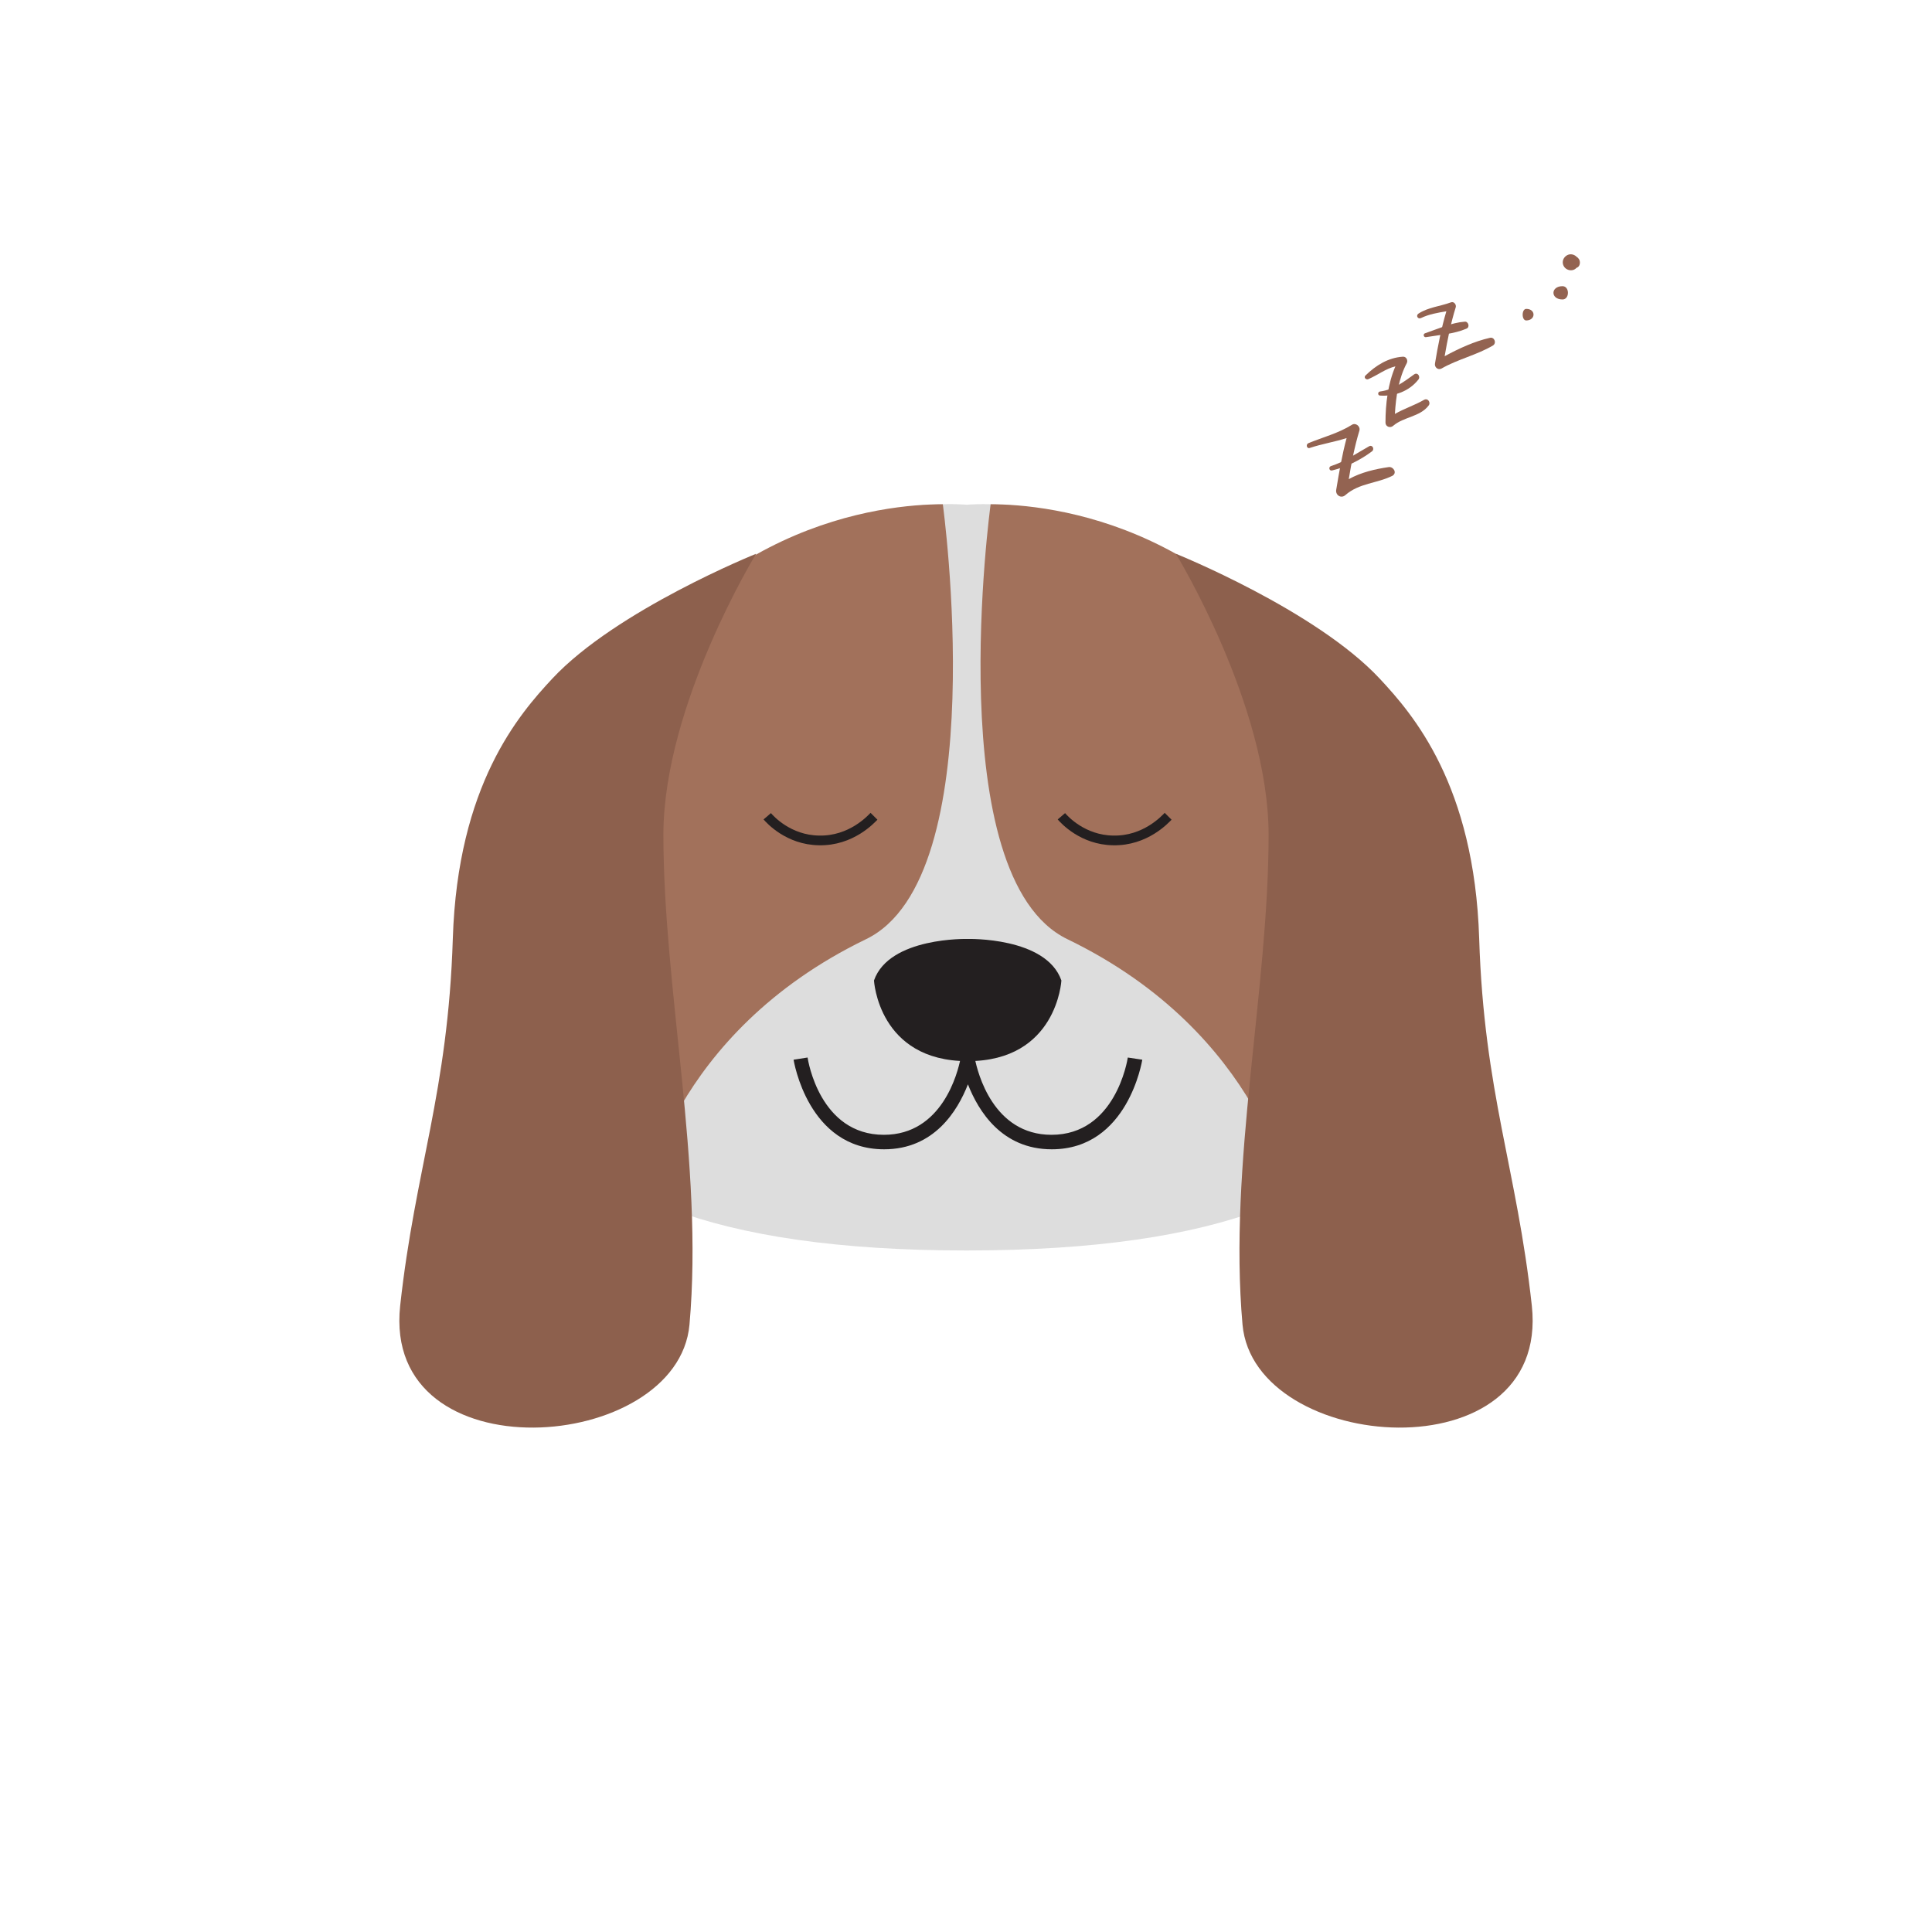 <?xml version="1.0" encoding="utf-8"?>
<!-- Generator: Adobe Illustrator 19.0.0, SVG Export Plug-In . SVG Version: 6.00 Build 0)  -->
<svg version="1.1" id="Objects" xmlns="http://www.w3.org/2000/svg" xmlns:xlink="http://www.w3.org/1999/xlink" x="0px" y="0px"
	 viewBox="0 0 800 800" style="enable-background:new 0 0 800 800;" xml:space="preserve">
<style type="text/css">
	.st0{fill:#DDDDDD;}
	.st1{fill:#A2715B;}
	.st2{fill:#231F20;}
	.st3{display:none;}
	.st4{display:inline;fill:#231F20;}
	.st5{fill:#936351;}
	.st6{fill:none;stroke:#231F20;stroke-width:4.019;stroke-miterlimit:10;}
	.st7{fill:#8D604D;}
</style>
<g>
	<g>
		<g>
			<g>
				<path class="st0" d="M557.6,309c-55.9-110.2-157.3-100-157.3-100c0,0-101.4-10.3-157.3,100c-55.9,110.3-55.9,208.8,157.3,208.8
					l0,0h0l0,0l0,0C613.4,517.7,613.4,419.3,557.6,309z"/>
				<path class="st1" d="M390.4,208.8c0,0,21.2,154.5-31.8,180.1c-81,39.2-92.3,108.2-92.3,108.2c0,0,0,0,0,0l-8.2-4
					c-68.8-36-57-107.2-18.1-184.1C287.1,216.1,366.5,208.8,390.4,208.8z"/>
				<path class="st1" d="M410.2,208.8c0,0-21.2,154.5,31.8,180.1c81,39.2,92.3,108.2,92.3,108.2c0,0,0,0,0,0l8.2-4
					c68.8-36,57-107.2,18.1-184.1C513.4,216.1,434,208.8,410.2,208.8z"/>
			</g>
			<g id="Face">
				<g id="Mouth">
					<path class="st2" d="M400.7,388.8c0,0-32.5-0.9-38.8,17.2c0,0,1.8,33.4,38.8,33.4c37,0,38.8-33.4,38.8-33.4
						C433.2,387.9,400.7,388.8,400.7,388.8z"/>
					<path class="st2" d="M467,437.9c-0.2,1.3-5.2,32-31.6,32c-24.2,0-30.6-25.9-31.7-31.4c0,0,0-0.1,0-0.1l0,0
						c-0.1-0.5-0.1-0.8-0.2-0.9l-2.8,0.4l-2.8-0.4c0,0.1-0.1,0.4-0.2,0.9l0,0c0,0,0,0.1,0,0.1c-1.1,5.5-7.5,31.4-31.7,31.4
						c-26.5,0-31.4-30.7-31.6-32l-5.8,0.9c0.1,0.4,5.9,37.1,37.5,37.1c20.7,0,30.4-15.9,34.7-26.9c4.3,11,14,26.9,34.7,26.9
						c31.6,0,37.4-36.7,37.5-37.1L467,437.9z"/>
				</g>
				<g id="Normal" class="st3">
					<path class="st4" d="M361.9,333.4c0,6.9-5.6,12.5-12.5,12.5c-6.9,0-12.5-5.6-12.5-12.5c0-6.9,5.6-12.5,12.5-12.5
						C356.3,320.9,361.9,326.5,361.9,333.4z"/>
					<path class="st4" d="M465.5,333.8c0,6.9-5.6,12.5-12.5,12.5c-6.9,0-12.5-5.6-12.5-12.5c0-6.9,5.6-12.5,12.5-12.5
						C459.9,321.2,465.5,326.8,465.5,333.8z"/>
				</g>
				<g id="Zzz">
					<path class="st5" d="M575.1,193.4c-5.6,0.8-11.6,2.2-16.6,5c1.1-6.8,2.4-13.5,4.4-20.1c0.5-1.8-1.6-3.4-3.1-2.4
						c-5.6,3.5-11.9,5.1-18,7.6c-1.2,0.5-0.7,2.4,0.5,2c5.1-1.7,10.3-2.5,15.3-4.1c-1.9,7-3.1,14.2-4.3,21.4c-0.4,2.2,2,3.8,3.8,2.2
						c5.7-5,13.1-4.8,19.5-8C578.6,195.8,577,193.2,575.1,193.4z"/>
					<path class="st5" d="M566.9,184.8c-5.2,2.9-10.1,6.4-15.8,8.2c-1.1,0.4-0.7,2.1,0.5,1.8c5.9-1.4,11.7-4.3,16.5-7.9
						C569.3,186,568.3,184,566.9,184.8z"/>
					<path class="st5" d="M589.6,165.6c-3.8,2.2-8.2,3.6-12,5.8c0.4-7.2,1.6-14.8,4.9-21c0.6-1.1-0.1-2.8-1.6-2.7
						c-6.1,0.4-11.2,3.6-15.5,7.8c-0.8,0.8,0.2,1.9,1.2,1.5c4.1-1.8,7.1-4.3,11.2-5.3c-3.1,7.2-4.1,15.6-4.1,23.3
						c0,1.7,2,2.4,3.2,1.3c4.3-3.7,11.1-3.7,14.6-8.3C592.6,166.8,591.3,164.6,589.6,165.6z"/>
					<path class="st5" d="M585.6,155c-4.3,3.1-8.6,6.4-14.1,7.1c-1.1,0.1-1.1,1.7,0,1.7c6,0.4,12-1.8,15.8-6.6
						C588.3,156.1,587.1,154,585.6,155z"/>
					<path class="st5" d="M616.9,139.9c-6.3,1.4-12.8,4.4-18.7,7.6c1.2-6.9,2.5-13.6,4.6-20.3c0.3-1.1-0.8-2.5-2-2
						c-4.6,1.7-9.4,2-13.5,4.7c-1.1,0.8-0.2,2.4,1.1,1.8c3.3-1.6,6.9-2.2,10.5-2.8c-2.1,7.1-3.5,14.3-4.7,21.6
						c-0.3,1.5,1.2,2.9,2.7,2.1c6.8-3.9,14.7-5.6,21.4-9.6C619.8,141.9,618.7,139.4,616.9,139.9z"/>
					<path class="st5" d="M606.5,133.2c-5.5,0.4-11.1,3-16.4,4.8c-1,0.3-0.6,1.8,0.4,1.6c5.4-0.9,11.6-1.3,16.7-3.5
						C608.8,135.5,608,133,606.5,133.2z"/>
					<path class="st5" d="M632,127.9c-2,0-2,4.8,0,4.8C636,132.6,636,127.9,632,127.9z"/>
					<path class="st5" d="M647,118.5c-5,0-5,5.5,0,5.5C650,124,650,118.5,647,118.5z"/>
					<path class="st5" d="M654.2,108.7c0-1.1-0.6-1.9-1.4-2.4c-0.8-0.8-2-1.2-3.2-0.9c-1.4,0.4-2.5,1.7-2.5,3.2c0,1.5,1,2.8,2.5,3.2
						c1.2,0.3,2.4,0,3.2-0.9C653.7,110.6,654.2,109.8,654.2,108.7z"/>
				</g>
				<g id="Sleeping">
					<path class="st6" d="M317.7,338c1.2,1.4,8.8,9.8,21.4,10c13.4,0.3,21.6-8.8,22.8-10"/>
					<path class="st6" d="M439.5,338c1.2,1.4,8.8,9.8,21.4,10c13.4,0.3,21.6-8.8,22.8-10"/>
				</g>
			</g>
		</g>
		<path id="Ear_R" class="st7" d="M486.9,229.3c0,0,57.9,23.3,84.4,51.7c13.8,14.8,39.2,44,41.2,107.7c2,63.7,15.6,95.2,21.8,152
			c7.6,70.6-115,61.3-119.8,7.8c-5.9-66.6,10.8-138.3,10.8-203C525.2,291.8,486.9,229.3,486.9,229.3z"/>
		<path id="Ear_L" class="st7" d="M313.1,229.3c0,0-57.9,23.3-84.4,51.7c-13.8,14.8-39.2,44-41.2,107.7c-2,63.7-15.6,95.2-21.8,152
			c-7.6,70.6,115,61.3,119.8,7.8c5.9-66.6-10.8-138.3-10.8-203C274.8,291.8,313.1,229.3,313.1,229.3z"/>
	</g>
</g>
</svg>
